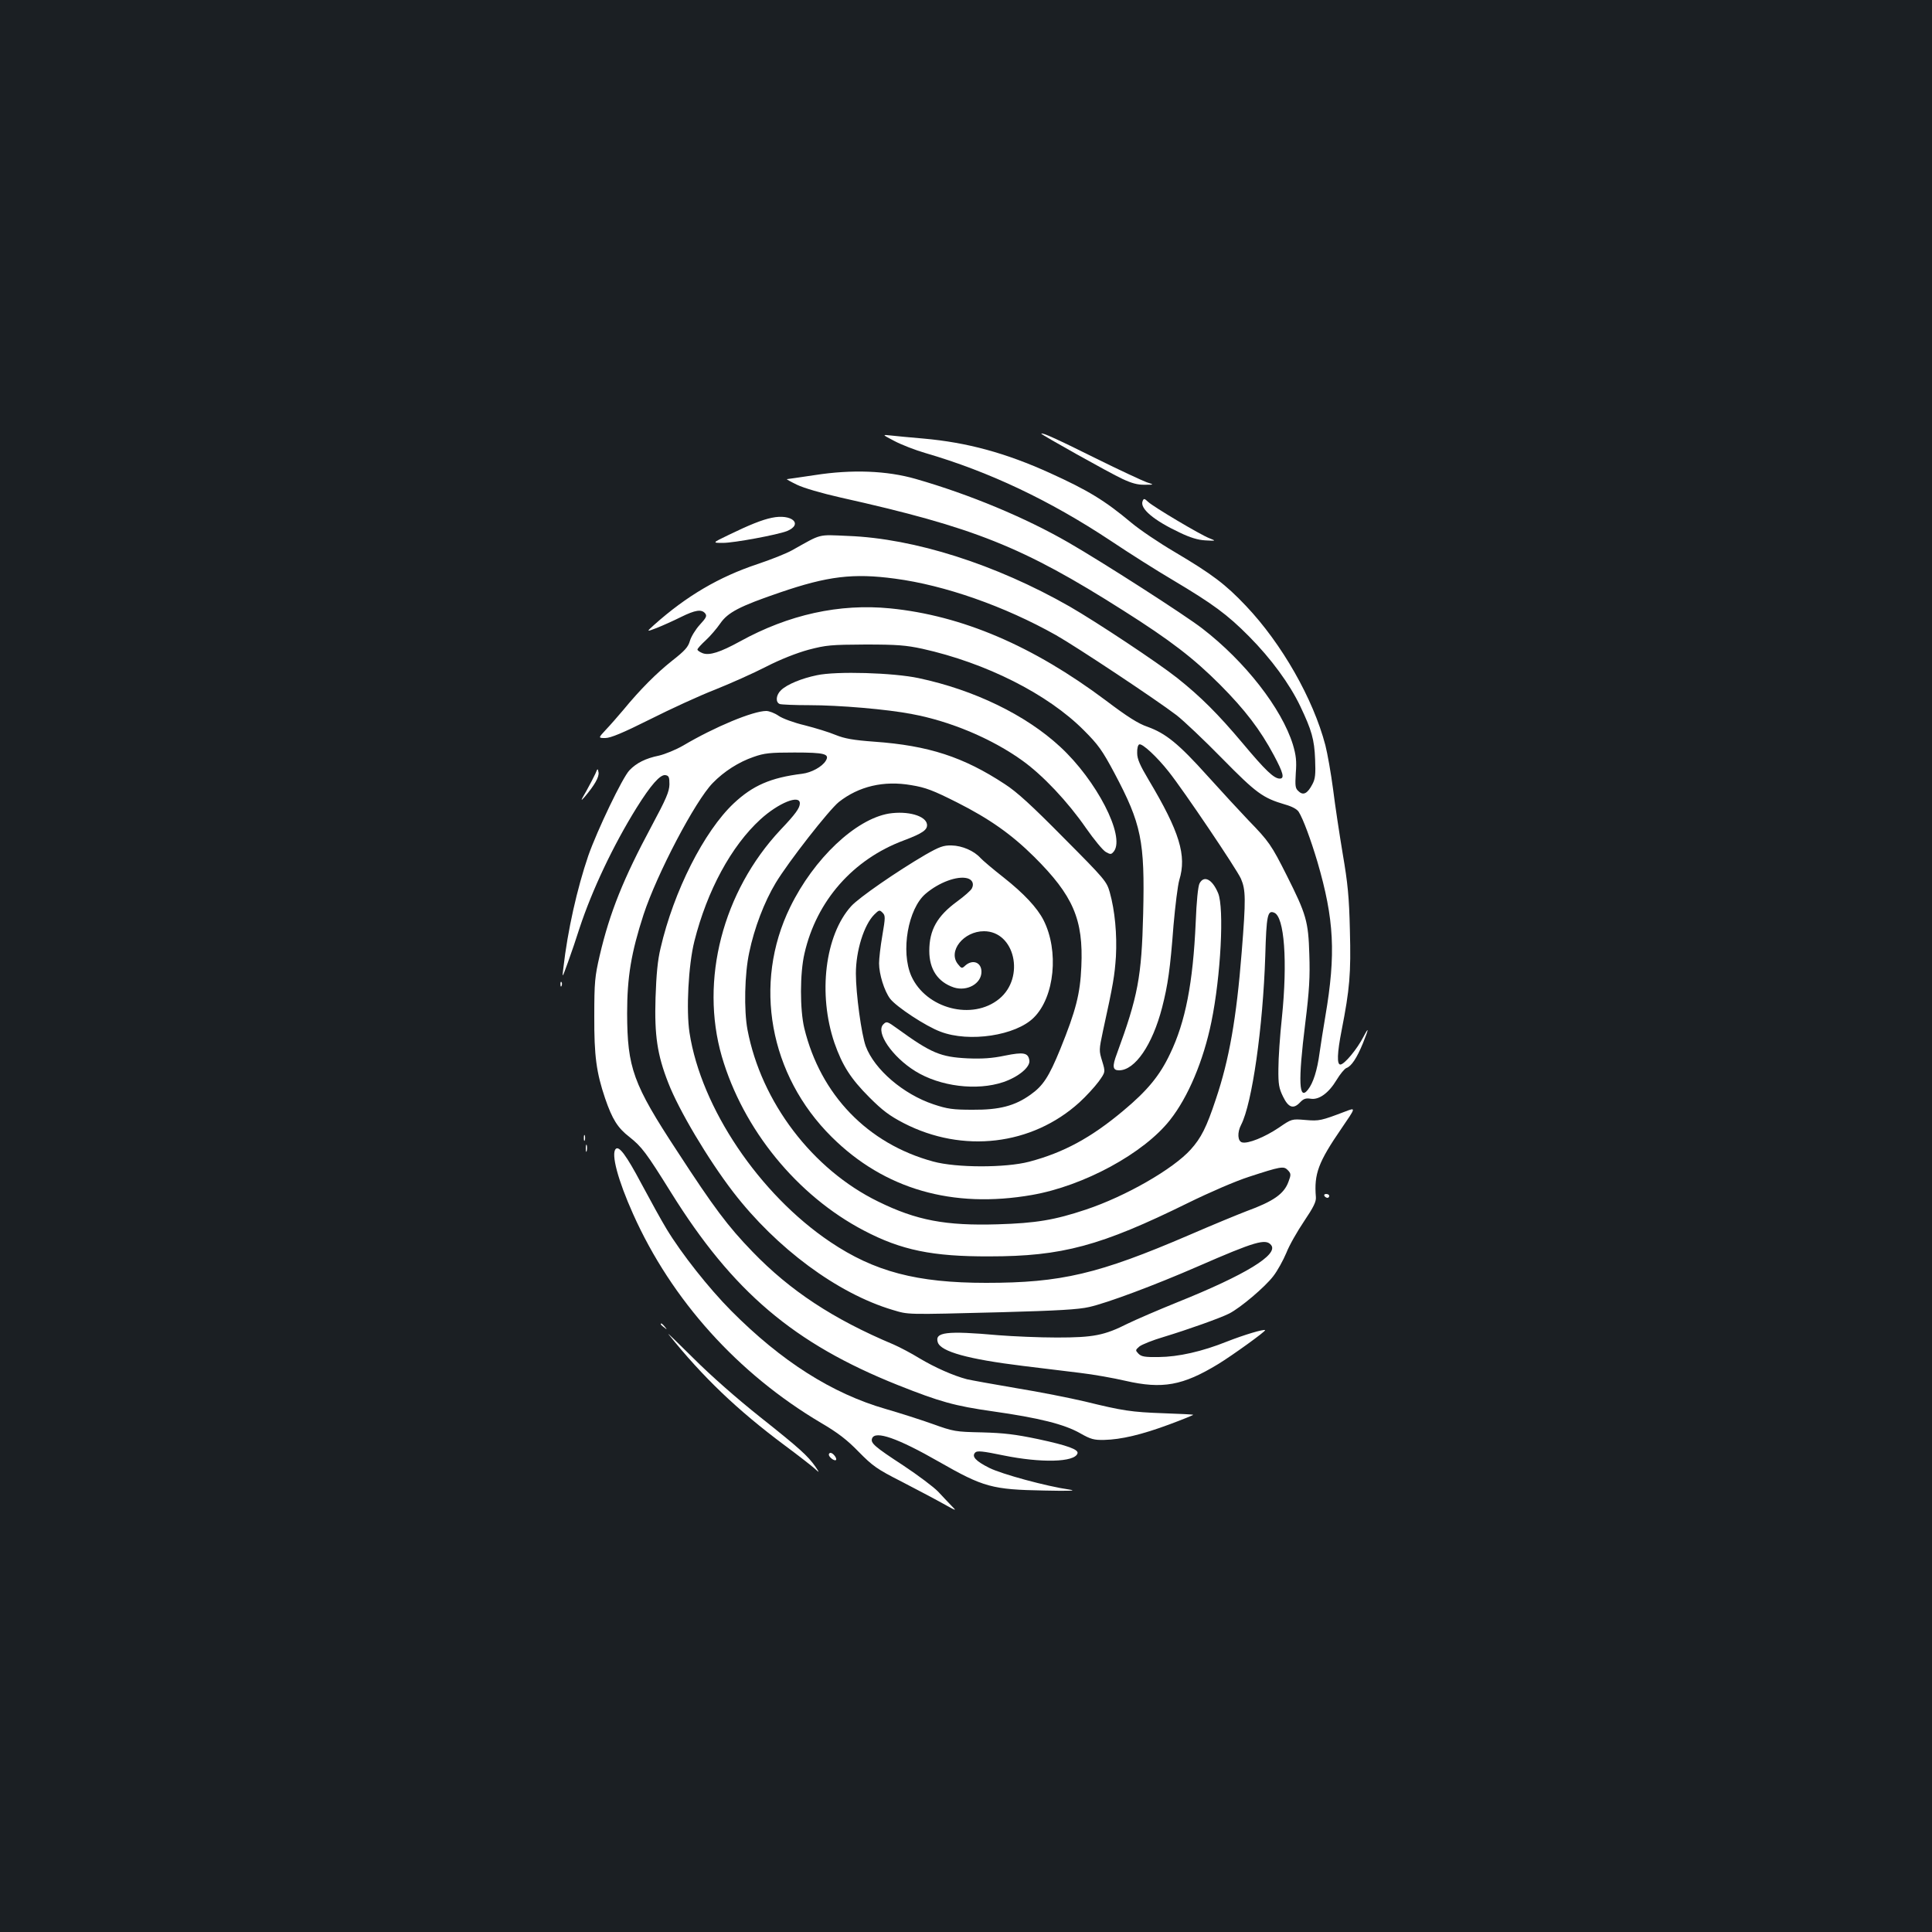 <?xml version="1.0" standalone="no"?>
<!DOCTYPE svg PUBLIC "-//W3C//DTD SVG 20010904//EN"
 "http://www.w3.org/TR/2001/REC-SVG-20010904/DTD/svg10.dtd">
<svg version="1.0" xmlns="http://www.w3.org/2000/svg"
 width="1000pt" height="1000pt" viewBox="0 0 1000 1000"
 preserveAspectRatio="xMidYMid meet">
<rect width="100%" height="100%" fill="#1b1f23"/>
<g transform="translate(0,1000) scale(0.1,-0.1)"
fill="#ffffff" stroke="none">
<path d="M5390 7755 c0 -5 351 -202 420 -234 47 -22 79 -31 115 -30 50 0 50 0
10 13 -22 8 -141 63 -264 124 -207 103 -281 136 -281 127z"/>
<path d="M4630 7717 c36 -19 108 -47 160 -62 329 -96 642 -244 959 -454 97
-65 241 -156 321 -203 208 -124 282 -178 395 -292 115 -116 210 -246 265 -361
59 -124 73 -172 77 -275 3 -78 1 -101 -14 -129 -25 -48 -47 -60 -71 -37 -18
15 -19 27 -15 95 5 62 1 93 -15 147 -58 187 -247 430 -469 601 -89 69 -514
342 -691 444 -223 129 -513 250 -792 330 -149 43 -330 50 -522 20 -76 -11
-141 -21 -145 -21 -4 0 19 -13 52 -29 35 -17 128 -44 225 -66 694 -155 944
-255 1464 -585 245 -155 364 -247 501 -384 130 -131 208 -233 279 -366 48 -90
56 -120 30 -120 -30 0 -74 42 -192 183 -128 152 -216 240 -339 338 -101 80
-418 290 -557 370 -382 218 -803 352 -1146 365 -161 7 -134 13 -290 -74 -30
-17 -111 -49 -180 -72 -198 -66 -366 -164 -535 -315 -40 -36 -40 -36 15 -15
30 12 86 37 124 56 75 37 107 42 126 19 10 -13 6 -22 -28 -59 -22 -24 -45 -62
-51 -83 -9 -32 -26 -51 -91 -102 -81 -64 -167 -150 -254 -256 -28 -33 -68 -79
-90 -102 -40 -43 -40 -43 -3 -43 27 0 90 26 230 96 105 53 257 123 337 154 80
32 199 85 265 119 74 38 158 71 220 88 92 24 115 26 295 27 165 0 210 -4 294
-22 329 -73 649 -234 836 -422 74 -74 95 -103 158 -221 140 -264 158 -351 149
-729 -8 -327 -27 -427 -136 -724 -25 -66 -22 -86 11 -86 83 0 173 132 223 325
30 117 42 200 59 425 9 102 22 208 30 235 39 127 2 249 -159 519 -44 74 -59
107 -59 138 -1 24 4 43 11 45 16 6 92 -65 152 -141 78 -98 351 -503 374 -554
25 -58 26 -105 4 -380 -27 -342 -65 -558 -134 -762 -48 -145 -76 -200 -130
-260 -91 -101 -336 -242 -543 -311 -162 -54 -258 -70 -456 -76 -269 -8 -420
20 -619 118 -340 166 -605 515 -676 889 -19 101 -15 290 9 400 26 126 78 262
137 360 67 111 276 378 327 419 103 81 232 112 375 87 74 -12 113 -27 238 -90
166 -84 280 -164 398 -281 202 -201 255 -324 244 -568 -6 -141 -28 -227 -109
-427 -59 -144 -89 -190 -154 -236 -81 -58 -161 -79 -299 -78 -103 0 -131 4
-203 28 -156 52 -306 180 -351 301 -22 60 -51 271 -51 376 0 118 42 252 95
305 25 25 28 25 43 10 15 -15 15 -24 -1 -118 -10 -57 -17 -121 -17 -144 0 -56
27 -143 57 -183 32 -42 185 -143 261 -171 149 -57 390 -20 483 73 108 107 131
346 50 505 -33 64 -101 137 -206 220 -55 43 -109 89 -120 101 -33 37 -95 64
-150 65 -42 1 -63 -7 -135 -48 -149 -87 -344 -222 -384 -266 -136 -150 -173
-455 -87 -708 41 -117 84 -185 181 -282 68 -68 104 -95 177 -133 306 -158 664
-116 910 107 34 31 78 79 99 107 36 50 36 50 19 106 -17 55 -17 58 4 157 54
246 60 285 67 385 6 114 -5 237 -32 333 -16 56 -25 67 -238 281 -165 167 -242
238 -306 279 -213 140 -394 199 -674 219 -109 8 -154 16 -201 35 -33 14 -105
36 -160 50 -55 13 -115 35 -135 49 -20 14 -49 25 -64 25 -68 0 -266 -82 -430
-179 -38 -22 -95 -45 -125 -52 -69 -14 -117 -38 -153 -76 -36 -37 -167 -311
-213 -442 -58 -170 -107 -387 -129 -581 -7 -55 -7 -55 24 30 17 47 44 126 60
177 64 194 173 426 295 622 73 117 122 173 149 169 18 -3 21 -10 21 -48 -1
-38 -17 -75 -92 -215 -146 -272 -217 -448 -269 -671 -25 -108 -28 -137 -28
-314 -1 -206 11 -292 56 -425 37 -108 65 -153 126 -200 64 -51 86 -80 215
-287 320 -514 636 -782 1174 -997 219 -87 294 -108 491 -136 240 -34 371 -67
452 -113 56 -32 73 -36 125 -35 88 2 194 27 337 80 70 26 126 49 124 50 -1 2
-70 5 -152 8 -169 6 -213 13 -409 61 -77 18 -237 50 -355 69 -118 20 -233 41
-255 46 -72 19 -166 61 -245 108 -42 26 -103 58 -135 72 -312 131 -535 278
-730 480 -128 132 -201 230 -389 519 -230 350 -259 433 -260 715 0 188 21 314
85 511 69 210 267 588 358 681 58 60 135 109 211 135 56 20 86 23 212 23 156
0 184 -7 162 -43 -19 -31 -74 -61 -122 -67 -163 -20 -256 -61 -354 -153 -154
-145 -311 -455 -379 -750 -15 -61 -22 -137 -26 -257 -6 -194 9 -295 66 -440
54 -140 206 -396 336 -565 224 -291 540 -525 825 -610 85 -25 59 -25 565 -12
289 8 397 14 453 27 93 21 337 112 562 210 298 130 351 145 379 111 41 -49
-133 -155 -484 -296 -99 -40 -215 -90 -258 -111 -121 -61 -177 -72 -367 -72
-91 0 -227 6 -303 12 -269 24 -330 16 -313 -37 16 -48 156 -87 441 -122 94
-11 226 -28 295 -36 69 -8 175 -27 235 -41 192 -44 297 -25 481 87 72 44 247
170 242 175 -6 7 -111 -25 -195 -58 -132 -53 -254 -80 -355 -81 -72 -1 -90 2
-105 17 -17 18 -17 19 5 38 13 10 70 33 125 49 128 39 291 97 339 121 59 30
186 138 228 193 22 28 52 83 68 121 15 39 57 112 92 164 49 73 63 101 61 125
-10 120 12 180 133 356 74 108 74 108 22 88 -129 -49 -137 -51 -209 -45 -71 6
-71 6 -138 -40 -73 -49 -159 -84 -190 -76 -23 6 -26 51 -5 91 57 110 113 505
125 874 6 211 12 238 46 224 53 -20 70 -252 40 -544 -10 -92 -18 -210 -18
-263 -1 -82 3 -102 24 -145 28 -58 54 -66 88 -30 18 19 30 23 55 19 43 -7 93
29 134 97 18 30 41 58 51 62 26 9 54 52 85 127 31 77 33 91 4 36 -34 -66 -99
-144 -120 -145 -19 -1 -17 59 6 176 42 215 49 293 43 519 -4 173 -11 243 -37
395 -17 102 -40 253 -50 335 -11 83 -29 185 -40 228 -63 240 -225 525 -411
721 -106 112 -175 164 -369 279 -80 47 -181 115 -225 152 -136 114 -223 167
-419 256 -231 105 -431 159 -656 179 -69 6 -145 13 -170 16 -45 5 -45 5 20
-29z m2 -712 c258 -34 568 -143 833 -292 106 -60 516 -332 625 -415 36 -28
142 -128 235 -223 178 -181 211 -205 326 -239 36 -10 62 -24 71 -38 23 -36 63
-145 97 -259 87 -298 96 -476 41 -799 -11 -63 -24 -149 -30 -190 -12 -90 -33
-156 -60 -190 -47 -60 -52 39 -14 344 21 169 25 240 21 356 -5 172 -16 208
-117 409 -79 157 -92 176 -198 285 -43 45 -138 148 -212 230 -150 167 -216
220 -310 254 -48 16 -106 53 -217 137 -378 283 -744 439 -1115 476 -263 26
-526 -32 -778 -171 -102 -56 -158 -74 -193 -61 -15 6 -27 14 -27 19 0 5 19 26
43 48 23 21 57 61 75 87 39 57 100 89 308 160 248 85 380 101 596 72z m-492
-1163 c0 -24 -22 -55 -100 -137 -299 -319 -418 -778 -304 -1173 110 -377 389
-720 735 -901 194 -102 356 -135 649 -134 378 0 577 54 1030 277 112 55 246
113 315 135 162 53 179 56 199 36 19 -19 19 -25 5 -62 -23 -63 -78 -101 -217
-152 -42 -16 -176 -71 -298 -124 -468 -201 -661 -247 -1050 -247 -359 0 -578
58 -807 212 -367 247 -668 694 -728 1082 -18 116 -6 351 25 474 66 262 191
493 342 631 93 85 204 130 204 83z m867 -388 c26 -7 36 -29 23 -53 -5 -10 -39
-40 -76 -67 -104 -76 -144 -148 -144 -256 0 -95 44 -161 127 -189 69 -22 143
20 143 81 0 49 -45 66 -83 33 -18 -17 -20 -17 -39 7 -53 66 29 170 135 170
160 0 214 -239 79 -350 -139 -114 -379 -51 -455 118 -56 127 -17 349 74 426
69 59 164 94 216 80z"/>
<path d="M5914 7406 c-15 -38 57 -99 193 -163 52 -25 93 -38 132 -40 56 -3 56
-3 21 11 -47 18 -289 162 -317 188 -20 19 -23 19 -29 4z"/>
<path d="M3995 7320 c-50 -10 -117 -37 -224 -89 -85 -41 -85 -41 -29 -41 58 0
282 42 331 61 87 36 25 91 -78 69z"/>
<path d="M4228 6505 c-78 -16 -154 -47 -185 -77 -27 -25 -30 -63 -7 -72 9 -3
78 -6 153 -6 154 0 403 -21 531 -46 200 -37 415 -128 572 -241 106 -76 235
-213 329 -349 42 -60 88 -116 103 -124 25 -14 28 -13 42 4 58 79 -90 367 -279
541 -177 164 -444 294 -732 355 -130 28 -426 37 -527 15z"/>
<path d="M3082 5996 c-7 -15 -28 -56 -47 -90 -30 -51 -31 -56 -9 -31 50 59 76
103 72 127 -4 22 -5 22 -16 -6z"/>
<path d="M4601 5789 c-172 -29 -388 -232 -511 -484 -194 -396 -108 -870 215
-1190 272 -270 625 -372 1037 -300 268 47 578 215 714 388 94 119 173 307 214
507 49 238 67 590 35 667 -30 72 -73 94 -96 51 -8 -14 -16 -95 -20 -201 -14
-315 -53 -516 -133 -682 -53 -112 -117 -190 -243 -295 -166 -139 -308 -216
-486 -263 -122 -32 -377 -32 -497 1 -339 92 -583 345 -667 690 -23 96 -23 285
1 387 62 272 251 487 514 585 98 37 124 55 120 84 -7 44 -100 70 -197 55z"/>
<path d="M2901 4904 c0 -11 3 -14 6 -6 3 7 2 16 -1 19 -3 4 -6 -2 -5 -13z"/>
<path d="M4572 4698 c-41 -41 46 -168 165 -242 129 -80 319 -103 456 -57 79
27 140 78 135 112 -6 40 -29 45 -127 25 -67 -14 -117 -17 -193 -14 -140 7
-188 27 -362 153 -54 39 -57 40 -74 23z"/>
<path d="M3022 4110 c0 -14 2 -19 5 -12 2 6 2 18 0 25 -3 6 -5 1 -5 -13z"/>
<path d="M3032 4055 c0 -16 2 -22 5 -12 2 9 2 23 0 30 -3 6 -5 -1 -5 -18z"/>
<path d="M3187 4053 c-25 -25 11 -161 90 -337 199 -445 542 -826 973 -1081 87
-51 135 -88 195 -150 72 -73 94 -89 220 -153 77 -40 174 -91 215 -114 72 -40
74 -41 45 -12 -16 17 -48 50 -70 74 -22 23 -103 84 -180 135 -150 98 -170 116
-161 140 16 42 133 1 346 -121 231 -132 275 -144 545 -149 132 -3 172 -1 130
5 -119 17 -350 80 -414 112 -72 36 -93 60 -73 80 10 10 39 7 145 -15 196 -40
369 -36 384 10 7 20 -49 41 -203 74 -119 25 -178 32 -291 35 -138 3 -146 4
-260 45 -65 23 -172 57 -238 76 -278 80 -541 247 -801 509 -115 116 -256 294
-334 423 -25 41 -83 146 -130 234 -78 147 -116 198 -133 180z"/>
<path d="M6855 3810 c3 -5 10 -10 16 -10 5 0 9 5 9 10 0 6 -7 10 -16 10 -8 0
-12 -4 -9 -10z"/>
<path d="M3420 3146 c0 -2 8 -10 18 -17 15 -13 16 -12 3 4 -13 16 -21 21 -21
13z"/>
<path d="M3460 3094 c178 -222 356 -392 600 -574 69 -51 138 -105 154 -119 29
-26 29 -26 7 7 -40 57 -82 95 -286 257 -122 97 -256 215 -345 304 -80 79 -138
136 -130 125z"/>
<path d="M4290 2471 c0 -13 29 -35 37 -28 7 8 -15 37 -28 37 -5 0 -9 -4 -9 -9z"/>
</g>
</svg>
